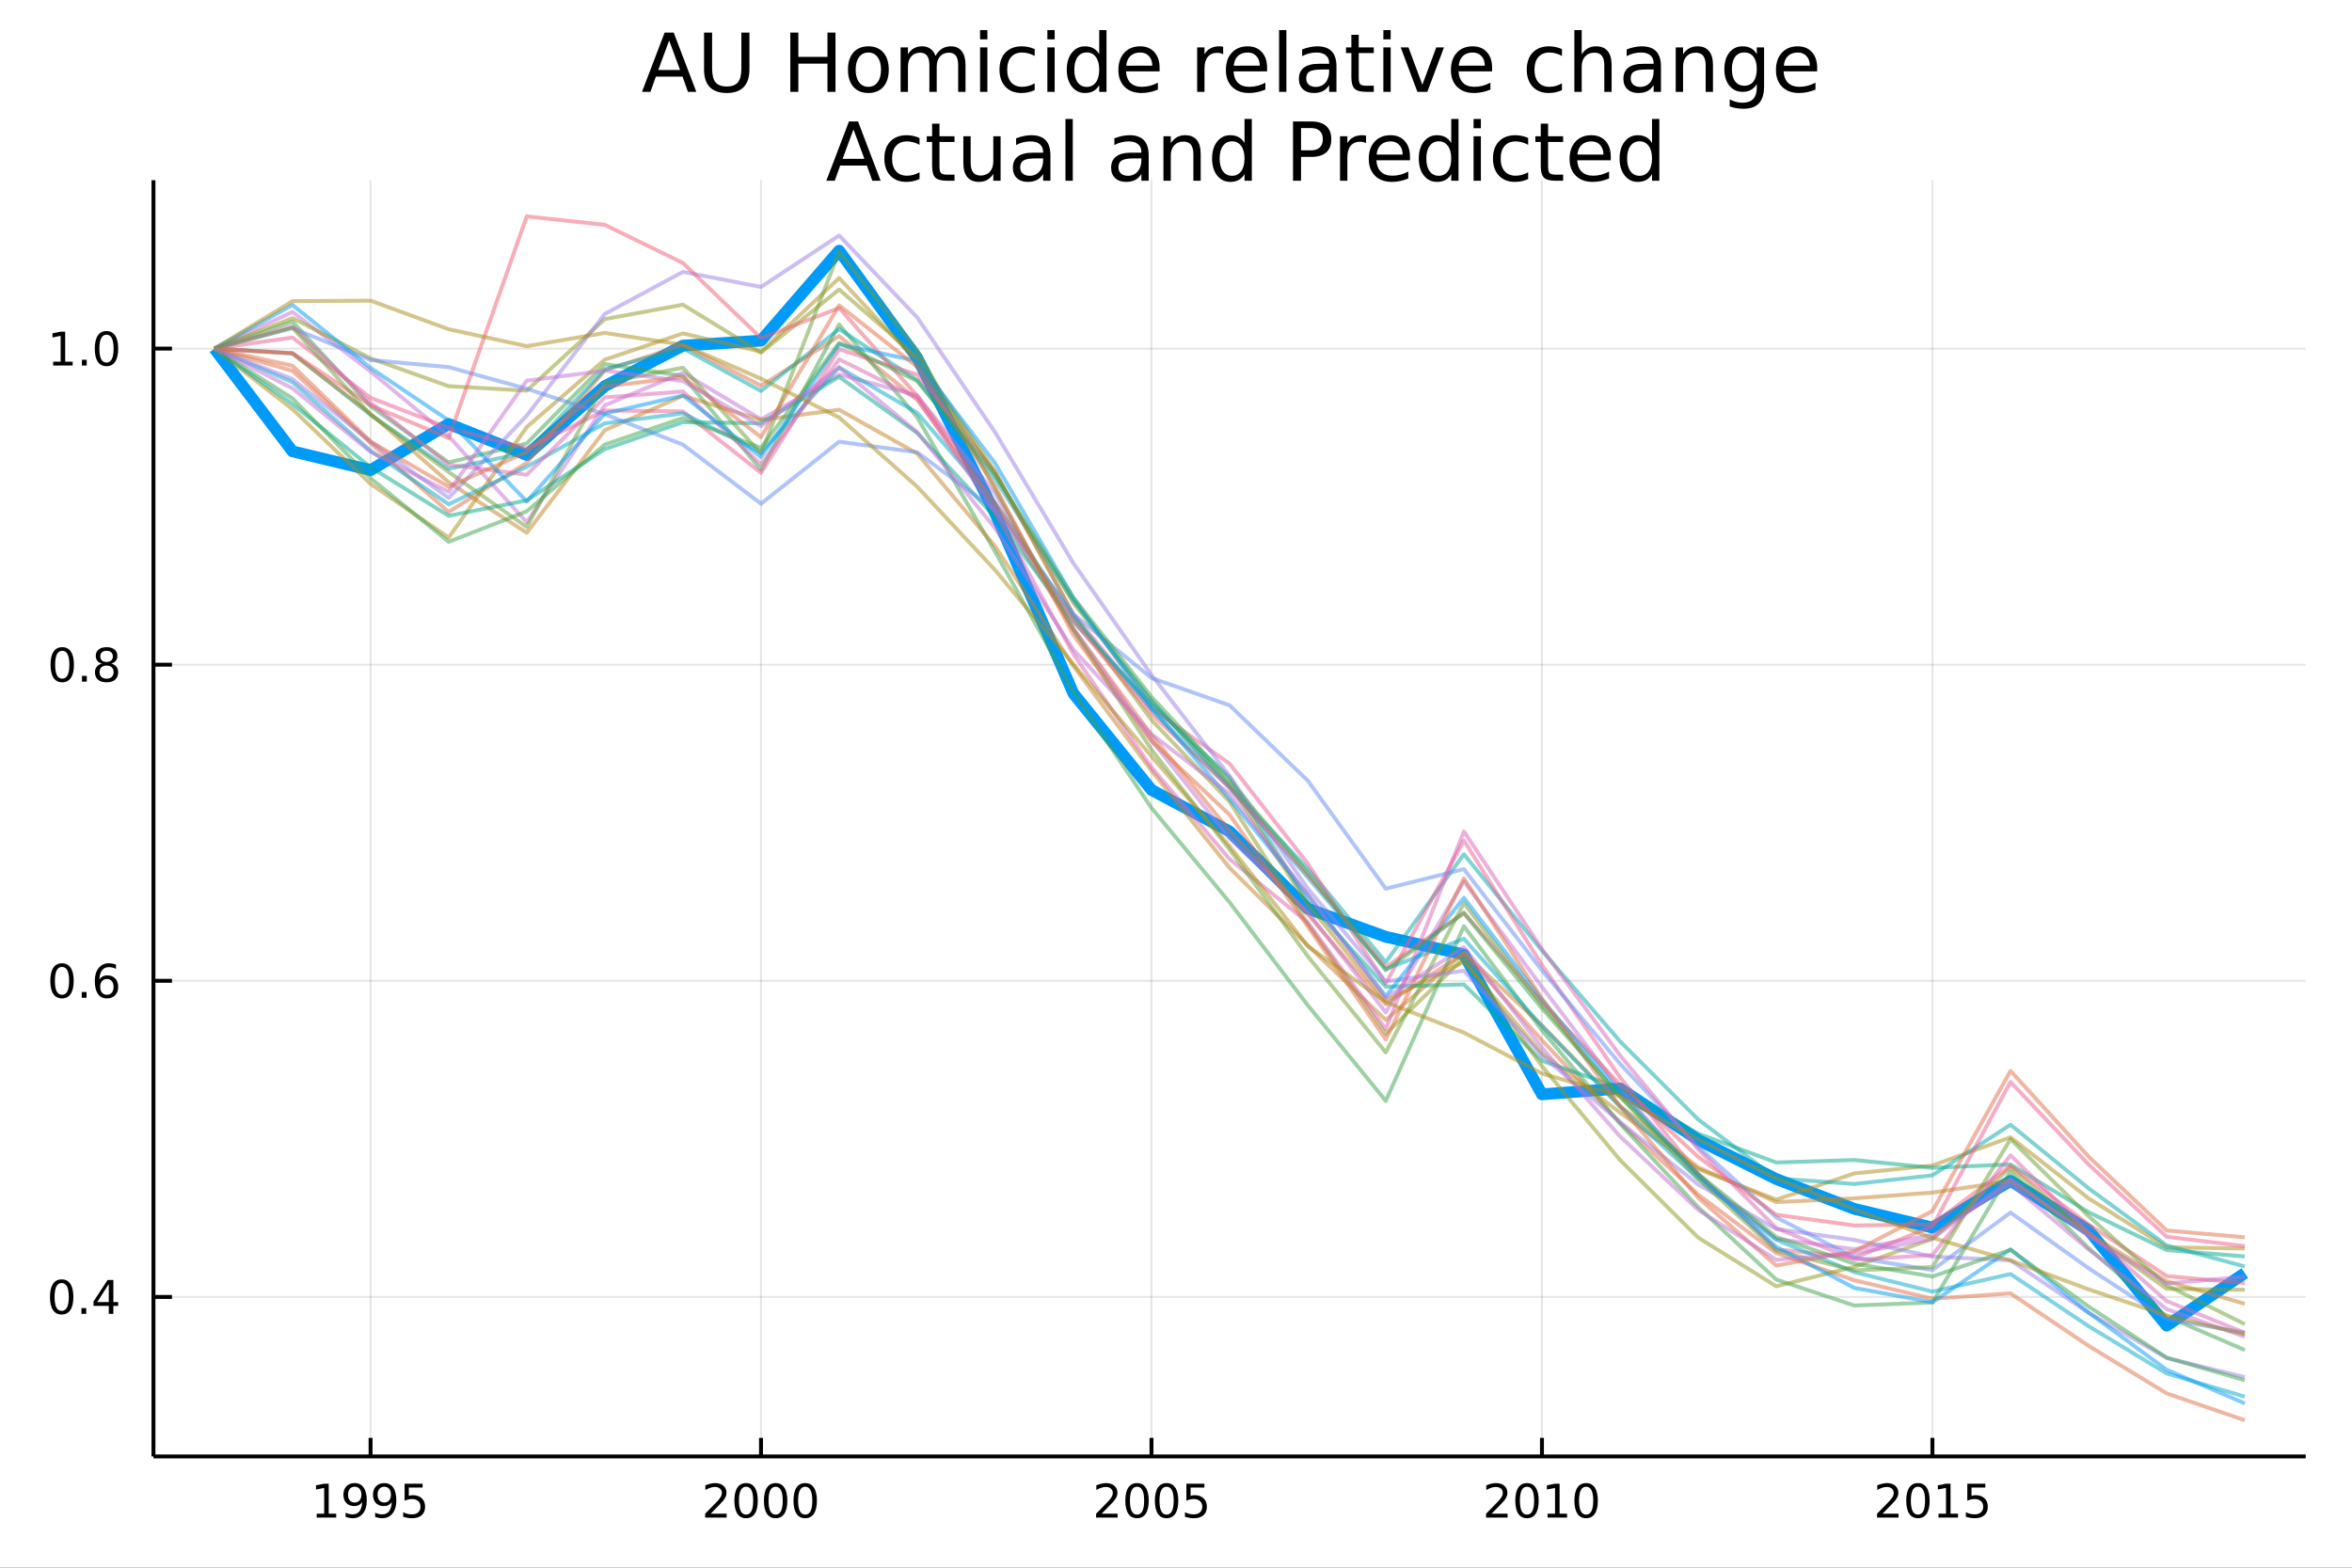 <?xml version="1.0" encoding="utf-8"?>
<svg xmlns="http://www.w3.org/2000/svg" xmlns:xlink="http://www.w3.org/1999/xlink" width="600" height="400" viewBox="0 0 2400 1600">
<rect x="0" y="0" width="2400" height="1600" fill="#333333" stroke="none"/>
<defs>
  <clipPath id="clip210">
    <rect x="0" y="0" width="2400" height="1600"/>
  </clipPath>
</defs>
<path clip-path="url(#clip210)" d="
M0 1600 L2400 1600 L2400 0 L0 0  Z
  " fill="#ffffff" fill-rule="evenodd" fill-opacity="1"/>
<defs>
  <clipPath id="clip211">
    <rect x="480" y="0" width="1681" height="1600"/>
  </clipPath>
</defs>
<path clip-path="url(#clip210)" d="
M156.598 1486.45 L2352.76 1486.45 L2352.76 183.952 L156.598 183.952  Z
  " fill="#ffffff" fill-rule="evenodd" fill-opacity="1"/>
<defs>
  <clipPath id="clip212">
    <rect x="156" y="183" width="2197" height="1303"/>
  </clipPath>
</defs>
<polyline clip-path="url(#clip212)" style="stroke:#000000; stroke-linecap:butt; stroke-linejoin:round; stroke-width:2; stroke-opacity:0.1; fill:none" points="
  378.126,1486.45 378.126,183.952 
  "/>
<polyline clip-path="url(#clip212)" style="stroke:#000000; stroke-linecap:butt; stroke-linejoin:round; stroke-width:2; stroke-opacity:0.1; fill:none" points="
  776.559,1486.45 776.559,183.952 
  "/>
<polyline clip-path="url(#clip212)" style="stroke:#000000; stroke-linecap:butt; stroke-linejoin:round; stroke-width:2; stroke-opacity:0.1; fill:none" points="
  1174.99,1486.45 1174.99,183.952 
  "/>
<polyline clip-path="url(#clip212)" style="stroke:#000000; stroke-linecap:butt; stroke-linejoin:round; stroke-width:2; stroke-opacity:0.1; fill:none" points="
  1573.42,1486.45 1573.42,183.952 
  "/>
<polyline clip-path="url(#clip212)" style="stroke:#000000; stroke-linecap:butt; stroke-linejoin:round; stroke-width:2; stroke-opacity:0.1; fill:none" points="
  1971.85,1486.45 1971.85,183.952 
  "/>
<polyline clip-path="url(#clip210)" style="stroke:#000000; stroke-linecap:butt; stroke-linejoin:round; stroke-width:4; stroke-opacity:1; fill:none" points="
  156.598,1486.45 2352.76,1486.45 
  "/>
<polyline clip-path="url(#clip210)" style="stroke:#000000; stroke-linecap:butt; stroke-linejoin:round; stroke-width:4; stroke-opacity:1; fill:none" points="
  378.126,1486.45 378.126,1467.55 
  "/>
<polyline clip-path="url(#clip210)" style="stroke:#000000; stroke-linecap:butt; stroke-linejoin:round; stroke-width:4; stroke-opacity:1; fill:none" points="
  776.559,1486.45 776.559,1467.55 
  "/>
<polyline clip-path="url(#clip210)" style="stroke:#000000; stroke-linecap:butt; stroke-linejoin:round; stroke-width:4; stroke-opacity:1; fill:none" points="
  1174.99,1486.45 1174.99,1467.55 
  "/>
<polyline clip-path="url(#clip210)" style="stroke:#000000; stroke-linecap:butt; stroke-linejoin:round; stroke-width:4; stroke-opacity:1; fill:none" points="
  1573.42,1486.45 1573.42,1467.55 
  "/>
<polyline clip-path="url(#clip210)" style="stroke:#000000; stroke-linecap:butt; stroke-linejoin:round; stroke-width:4; stroke-opacity:1; fill:none" points="
  1971.85,1486.45 1971.85,1467.55 
  "/>
<path clip-path="url(#clip210)" d="M323.15 1544.91 L330.789 1544.91 L330.789 1518.55 L322.479 1520.21 L322.479 1515.95 L330.742 1514.29 L335.418 1514.29 L335.418 1544.91 L343.057 1544.91 L343.057 1548.85 L323.15 1548.85 L323.15 1544.91 Z" fill="#000000" fill-rule="evenodd" fill-opacity="1" /><path clip-path="url(#clip210)" d="M352.641 1548.13 L352.641 1543.87 Q354.4 1544.7 356.205 1545.14 Q358.011 1545.58 359.747 1545.58 Q364.377 1545.58 366.807 1542.48 Q369.261 1539.36 369.608 1533.01 Q368.265 1535.01 366.205 1536.07 Q364.145 1537.13 361.645 1537.13 Q356.46 1537.13 353.428 1534.01 Q350.418 1530.86 350.418 1525.42 Q350.418 1520.1 353.566 1516.88 Q356.715 1513.66 361.946 1513.66 Q367.941 1513.66 371.089 1518.27 Q374.261 1522.85 374.261 1531.6 Q374.261 1539.77 370.372 1544.66 Q366.506 1549.52 359.955 1549.52 Q358.196 1549.52 356.39 1549.17 Q354.585 1548.82 352.641 1548.13 M361.946 1533.48 Q365.094 1533.48 366.923 1531.32 Q368.775 1529.17 368.775 1525.42 Q368.775 1521.7 366.923 1519.54 Q365.094 1517.37 361.946 1517.37 Q358.798 1517.37 356.946 1519.54 Q355.117 1521.7 355.117 1525.42 Q355.117 1529.17 356.946 1531.32 Q358.798 1533.48 361.946 1533.48 Z" fill="#000000" fill-rule="evenodd" fill-opacity="1" /><path clip-path="url(#clip210)" d="M382.802 1548.13 L382.802 1543.87 Q384.562 1544.7 386.367 1545.14 Q388.173 1545.58 389.909 1545.58 Q394.538 1545.58 396.969 1542.48 Q399.423 1539.36 399.77 1533.01 Q398.427 1535.01 396.367 1536.07 Q394.307 1537.13 391.807 1537.13 Q386.622 1537.13 383.589 1534.01 Q380.58 1530.86 380.58 1525.42 Q380.58 1520.1 383.728 1516.88 Q386.876 1513.66 392.108 1513.66 Q398.103 1513.66 401.251 1518.27 Q404.423 1522.85 404.423 1531.6 Q404.423 1539.77 400.534 1544.66 Q396.668 1549.52 390.117 1549.52 Q388.358 1549.52 386.552 1549.17 Q384.747 1548.82 382.802 1548.13 M392.108 1533.48 Q395.256 1533.48 397.085 1531.32 Q398.937 1529.17 398.937 1525.42 Q398.937 1521.7 397.085 1519.54 Q395.256 1517.37 392.108 1517.37 Q388.96 1517.37 387.108 1519.54 Q385.279 1521.7 385.279 1525.42 Q385.279 1529.17 387.108 1531.32 Q388.96 1533.48 392.108 1533.48 Z" fill="#000000" fill-rule="evenodd" fill-opacity="1" /><path clip-path="url(#clip210)" d="M412.872 1514.29 L431.228 1514.29 L431.228 1518.22 L417.154 1518.22 L417.154 1526.7 Q418.173 1526.35 419.191 1526.19 Q420.21 1526 421.228 1526 Q427.015 1526 430.395 1529.17 Q433.774 1532.34 433.774 1537.76 Q433.774 1543.34 430.302 1546.44 Q426.83 1549.52 420.511 1549.52 Q418.335 1549.52 416.066 1549.15 Q413.821 1548.78 411.413 1548.04 L411.413 1543.34 Q413.497 1544.47 415.719 1545.03 Q417.941 1545.58 420.418 1545.58 Q424.423 1545.58 426.76 1543.48 Q429.098 1541.37 429.098 1537.76 Q429.098 1534.15 426.76 1532.04 Q424.423 1529.94 420.418 1529.94 Q418.543 1529.94 416.668 1530.35 Q414.816 1530.77 412.872 1531.65 L412.872 1514.29 Z" fill="#000000" fill-rule="evenodd" fill-opacity="1" /><path clip-path="url(#clip210)" d="M725.17 1544.91 L741.489 1544.91 L741.489 1548.85 L719.545 1548.85 L719.545 1544.91 Q722.207 1542.16 726.79 1537.53 Q731.397 1532.88 732.577 1531.53 Q734.823 1529.01 735.702 1527.27 Q736.605 1525.51 736.605 1523.82 Q736.605 1521.07 734.661 1519.33 Q732.739 1517.6 729.638 1517.6 Q727.438 1517.6 724.985 1518.36 Q722.554 1519.13 719.776 1520.68 L719.776 1515.95 Q722.601 1514.82 725.054 1514.24 Q727.508 1513.66 729.545 1513.66 Q734.915 1513.66 738.11 1516.35 Q741.304 1519.03 741.304 1523.52 Q741.304 1525.65 740.494 1527.57 Q739.707 1529.47 737.6 1532.07 Q737.022 1532.74 733.92 1535.95 Q730.818 1539.15 725.17 1544.91 Z" fill="#000000" fill-rule="evenodd" fill-opacity="1" /><path clip-path="url(#clip210)" d="M761.304 1517.37 Q757.693 1517.37 755.864 1520.93 Q754.059 1524.47 754.059 1531.6 Q754.059 1538.71 755.864 1542.27 Q757.693 1545.82 761.304 1545.82 Q764.938 1545.82 766.744 1542.27 Q768.572 1538.71 768.572 1531.6 Q768.572 1524.47 766.744 1520.93 Q764.938 1517.37 761.304 1517.37 M761.304 1513.66 Q767.114 1513.66 770.17 1518.27 Q773.248 1522.85 773.248 1531.6 Q773.248 1540.33 770.17 1544.94 Q767.114 1549.52 761.304 1549.52 Q755.494 1549.52 752.415 1544.94 Q749.36 1540.33 749.36 1531.6 Q749.36 1522.85 752.415 1518.27 Q755.494 1513.66 761.304 1513.66 Z" fill="#000000" fill-rule="evenodd" fill-opacity="1" /><path clip-path="url(#clip210)" d="M791.466 1517.37 Q787.855 1517.37 786.026 1520.93 Q784.221 1524.47 784.221 1531.6 Q784.221 1538.71 786.026 1542.27 Q787.855 1545.82 791.466 1545.82 Q795.1 1545.82 796.906 1542.27 Q798.734 1538.71 798.734 1531.6 Q798.734 1524.47 796.906 1520.93 Q795.1 1517.37 791.466 1517.37 M791.466 1513.66 Q797.276 1513.66 800.332 1518.27 Q803.41 1522.85 803.41 1531.6 Q803.41 1540.33 800.332 1544.94 Q797.276 1549.52 791.466 1549.52 Q785.656 1549.52 782.577 1544.94 Q779.522 1540.33 779.522 1531.6 Q779.522 1522.85 782.577 1518.27 Q785.656 1513.66 791.466 1513.66 Z" fill="#000000" fill-rule="evenodd" fill-opacity="1" /><path clip-path="url(#clip210)" d="M821.628 1517.37 Q818.017 1517.37 816.188 1520.93 Q814.382 1524.47 814.382 1531.6 Q814.382 1538.71 816.188 1542.27 Q818.017 1545.82 821.628 1545.82 Q825.262 1545.82 827.068 1542.27 Q828.896 1538.71 828.896 1531.6 Q828.896 1524.47 827.068 1520.93 Q825.262 1517.37 821.628 1517.37 M821.628 1513.66 Q827.438 1513.66 830.493 1518.27 Q833.572 1522.85 833.572 1531.6 Q833.572 1540.33 830.493 1544.94 Q827.438 1549.52 821.628 1549.52 Q815.818 1549.52 812.739 1544.94 Q809.683 1540.33 809.683 1531.6 Q809.683 1522.85 812.739 1518.27 Q815.818 1513.66 821.628 1513.66 Z" fill="#000000" fill-rule="evenodd" fill-opacity="1" /><path clip-path="url(#clip210)" d="M1124.1 1544.91 L1140.42 1544.91 L1140.42 1548.85 L1118.47 1548.85 L1118.47 1544.91 Q1121.14 1542.16 1125.72 1537.53 Q1130.33 1532.88 1131.51 1531.53 Q1133.75 1529.01 1134.63 1527.27 Q1135.53 1525.51 1135.53 1523.82 Q1135.53 1521.07 1133.59 1519.33 Q1131.67 1517.6 1128.57 1517.6 Q1126.37 1517.6 1123.91 1518.36 Q1121.48 1519.13 1118.71 1520.68 L1118.71 1515.95 Q1121.53 1514.82 1123.98 1514.24 Q1126.44 1513.66 1128.47 1513.66 Q1133.85 1513.66 1137.04 1516.35 Q1140.23 1519.03 1140.23 1523.52 Q1140.23 1525.65 1139.42 1527.57 Q1138.64 1529.47 1136.53 1532.07 Q1135.95 1532.74 1132.85 1535.95 Q1129.75 1539.15 1124.1 1544.91 Z" fill="#000000" fill-rule="evenodd" fill-opacity="1" /><path clip-path="url(#clip210)" d="M1160.23 1517.37 Q1156.62 1517.37 1154.79 1520.93 Q1152.99 1524.47 1152.99 1531.6 Q1152.99 1538.71 1154.79 1542.27 Q1156.62 1545.82 1160.23 1545.82 Q1163.87 1545.82 1165.67 1542.27 Q1167.5 1538.71 1167.5 1531.6 Q1167.5 1524.47 1165.67 1520.93 Q1163.87 1517.37 1160.23 1517.37 M1160.23 1513.66 Q1166.04 1513.66 1169.1 1518.27 Q1172.18 1522.85 1172.18 1531.6 Q1172.18 1540.33 1169.1 1544.94 Q1166.04 1549.52 1160.23 1549.52 Q1154.42 1549.52 1151.34 1544.94 Q1148.29 1540.33 1148.29 1531.6 Q1148.29 1522.85 1151.34 1518.27 Q1154.42 1513.66 1160.23 1513.66 Z" fill="#000000" fill-rule="evenodd" fill-opacity="1" /><path clip-path="url(#clip210)" d="M1190.4 1517.37 Q1186.78 1517.37 1184.96 1520.93 Q1183.15 1524.47 1183.15 1531.6 Q1183.15 1538.71 1184.96 1542.27 Q1186.78 1545.82 1190.4 1545.82 Q1194.03 1545.82 1195.84 1542.27 Q1197.66 1538.71 1197.66 1531.6 Q1197.66 1524.47 1195.84 1520.93 Q1194.03 1517.37 1190.4 1517.37 M1190.4 1513.66 Q1196.21 1513.66 1199.26 1518.27 Q1202.34 1522.85 1202.34 1531.6 Q1202.34 1540.33 1199.26 1544.94 Q1196.21 1549.52 1190.4 1549.52 Q1184.59 1549.52 1181.51 1544.94 Q1178.45 1540.33 1178.45 1531.6 Q1178.45 1522.85 1181.51 1518.27 Q1184.59 1513.66 1190.4 1513.66 Z" fill="#000000" fill-rule="evenodd" fill-opacity="1" /><path clip-path="url(#clip210)" d="M1210.6 1514.29 L1228.96 1514.29 L1228.96 1518.22 L1214.89 1518.22 L1214.89 1526.7 Q1215.9 1526.35 1216.92 1526.19 Q1217.94 1526 1218.96 1526 Q1224.75 1526 1228.13 1529.17 Q1231.51 1532.34 1231.51 1537.76 Q1231.51 1543.34 1228.03 1546.44 Q1224.56 1549.52 1218.24 1549.52 Q1216.07 1549.52 1213.8 1549.15 Q1211.55 1548.78 1209.15 1548.04 L1209.15 1543.34 Q1211.23 1544.47 1213.45 1545.03 Q1215.67 1545.58 1218.15 1545.58 Q1222.15 1545.58 1224.49 1543.48 Q1226.83 1541.37 1226.83 1537.76 Q1226.83 1534.15 1224.49 1532.04 Q1222.15 1529.94 1218.15 1529.94 Q1216.28 1529.94 1214.4 1530.35 Q1212.55 1530.77 1210.6 1531.65 L1210.6 1514.29 Z" fill="#000000" fill-rule="evenodd" fill-opacity="1" /><path clip-path="url(#clip210)" d="M1522.03 1544.91 L1538.35 1544.91 L1538.35 1548.85 L1516.41 1548.85 L1516.41 1544.91 Q1519.07 1542.16 1523.65 1537.53 Q1528.26 1532.88 1529.44 1531.53 Q1531.69 1529.01 1532.57 1527.27 Q1533.47 1525.51 1533.47 1523.82 Q1533.47 1521.07 1531.52 1519.33 Q1529.6 1517.6 1526.5 1517.6 Q1524.3 1517.6 1521.85 1518.36 Q1519.42 1519.13 1516.64 1520.68 L1516.64 1515.95 Q1519.46 1514.82 1521.92 1514.24 Q1524.37 1513.66 1526.41 1513.66 Q1531.78 1513.66 1534.97 1516.35 Q1538.17 1519.03 1538.17 1523.52 Q1538.17 1525.65 1537.36 1527.57 Q1536.57 1529.47 1534.46 1532.07 Q1533.89 1532.74 1530.78 1535.95 Q1527.68 1539.15 1522.03 1544.91 Z" fill="#000000" fill-rule="evenodd" fill-opacity="1" /><path clip-path="url(#clip210)" d="M1558.17 1517.37 Q1554.56 1517.37 1552.73 1520.93 Q1550.92 1524.47 1550.92 1531.6 Q1550.92 1538.71 1552.73 1542.27 Q1554.56 1545.82 1558.17 1545.82 Q1561.8 1545.82 1563.61 1542.27 Q1565.44 1538.71 1565.44 1531.6 Q1565.44 1524.47 1563.61 1520.93 Q1561.8 1517.37 1558.17 1517.37 M1558.17 1513.66 Q1563.98 1513.66 1567.03 1518.27 Q1570.11 1522.85 1570.11 1531.6 Q1570.11 1540.33 1567.03 1544.94 Q1563.98 1549.52 1558.17 1549.52 Q1552.36 1549.52 1549.28 1544.94 Q1546.22 1540.33 1546.22 1531.6 Q1546.22 1522.85 1549.28 1518.27 Q1552.36 1513.66 1558.17 1513.66 Z" fill="#000000" fill-rule="evenodd" fill-opacity="1" /><path clip-path="url(#clip210)" d="M1579.14 1544.91 L1586.78 1544.91 L1586.78 1518.55 L1578.47 1520.21 L1578.47 1515.95 L1586.73 1514.29 L1591.41 1514.29 L1591.41 1544.91 L1599.05 1544.91 L1599.05 1548.85 L1579.14 1548.85 L1579.14 1544.91 Z" fill="#000000" fill-rule="evenodd" fill-opacity="1" /><path clip-path="url(#clip210)" d="M1618.49 1517.37 Q1614.88 1517.37 1613.05 1520.93 Q1611.25 1524.47 1611.25 1531.6 Q1611.25 1538.71 1613.05 1542.27 Q1614.88 1545.82 1618.49 1545.82 Q1622.13 1545.82 1623.93 1542.27 Q1625.76 1538.71 1625.76 1531.6 Q1625.76 1524.47 1623.93 1520.93 Q1622.13 1517.37 1618.49 1517.37 M1618.49 1513.66 Q1624.3 1513.66 1627.36 1518.27 Q1630.44 1522.85 1630.44 1531.6 Q1630.44 1540.33 1627.36 1544.94 Q1624.3 1549.52 1618.49 1549.52 Q1612.68 1549.52 1609.6 1544.94 Q1606.55 1540.33 1606.55 1531.6 Q1606.55 1522.85 1609.6 1518.27 Q1612.68 1513.66 1618.49 1513.66 Z" fill="#000000" fill-rule="evenodd" fill-opacity="1" /><path clip-path="url(#clip210)" d="M1920.96 1544.91 L1937.28 1544.91 L1937.28 1548.85 L1915.34 1548.85 L1915.34 1544.91 Q1918 1542.16 1922.58 1537.53 Q1927.19 1532.88 1928.37 1531.53 Q1930.62 1529.01 1931.5 1527.27 Q1932.4 1525.51 1932.4 1523.82 Q1932.4 1521.07 1930.45 1519.33 Q1928.53 1517.6 1925.43 1517.6 Q1923.23 1517.6 1920.78 1518.36 Q1918.35 1519.13 1915.57 1520.68 L1915.57 1515.95 Q1918.39 1514.82 1920.85 1514.24 Q1923.3 1513.66 1925.34 1513.66 Q1930.71 1513.66 1933.9 1516.35 Q1937.1 1519.03 1937.1 1523.52 Q1937.1 1525.65 1936.29 1527.57 Q1935.5 1529.47 1933.39 1532.07 Q1932.82 1532.74 1929.71 1535.95 Q1926.61 1539.15 1920.96 1544.91 Z" fill="#000000" fill-rule="evenodd" fill-opacity="1" /><path clip-path="url(#clip210)" d="M1957.1 1517.37 Q1953.49 1517.37 1951.66 1520.93 Q1949.85 1524.47 1949.85 1531.6 Q1949.85 1538.71 1951.66 1542.27 Q1953.49 1545.82 1957.1 1545.82 Q1960.73 1545.82 1962.54 1542.27 Q1964.37 1538.71 1964.37 1531.6 Q1964.37 1524.47 1962.54 1520.93 Q1960.73 1517.37 1957.1 1517.37 M1957.1 1513.66 Q1962.91 1513.66 1965.96 1518.27 Q1969.04 1522.85 1969.04 1531.6 Q1969.04 1540.33 1965.96 1544.94 Q1962.91 1549.52 1957.1 1549.52 Q1951.29 1549.52 1948.21 1544.94 Q1945.15 1540.33 1945.15 1531.6 Q1945.15 1522.85 1948.21 1518.27 Q1951.29 1513.66 1957.1 1513.66 Z" fill="#000000" fill-rule="evenodd" fill-opacity="1" /><path clip-path="url(#clip210)" d="M1978.07 1544.91 L1985.71 1544.91 L1985.71 1518.55 L1977.4 1520.21 L1977.4 1515.95 L1985.66 1514.29 L1990.34 1514.29 L1990.34 1544.91 L1997.98 1544.91 L1997.98 1548.85 L1978.07 1548.85 L1978.07 1544.91 Z" fill="#000000" fill-rule="evenodd" fill-opacity="1" /><path clip-path="url(#clip210)" d="M2007.47 1514.29 L2025.82 1514.29 L2025.82 1518.22 L2011.75 1518.22 L2011.75 1526.7 Q2012.77 1526.35 2013.79 1526.19 Q2014.81 1526 2015.82 1526 Q2021.61 1526 2024.99 1529.17 Q2028.37 1532.34 2028.37 1537.76 Q2028.37 1543.34 2024.9 1546.44 Q2021.43 1549.52 2015.11 1549.52 Q2012.93 1549.52 2010.66 1549.15 Q2008.42 1548.78 2006.01 1548.04 L2006.01 1543.34 Q2008.09 1544.47 2010.32 1545.03 Q2012.54 1545.58 2015.01 1545.58 Q2019.02 1545.58 2021.36 1543.48 Q2023.69 1541.37 2023.69 1537.76 Q2023.69 1534.15 2021.36 1532.04 Q2019.02 1529.94 2015.01 1529.94 Q2013.14 1529.94 2011.26 1530.35 Q2009.41 1530.77 2007.47 1531.65 L2007.47 1514.29 Z" fill="#000000" fill-rule="evenodd" fill-opacity="1" /><polyline clip-path="url(#clip212)" style="stroke:#000000; stroke-linecap:butt; stroke-linejoin:round; stroke-width:2; stroke-opacity:0.1; fill:none" points="
  156.598,1323.67 2352.76,1323.67 
  "/>
<polyline clip-path="url(#clip212)" style="stroke:#000000; stroke-linecap:butt; stroke-linejoin:round; stroke-width:2; stroke-opacity:0.1; fill:none" points="
  156.598,1001.04 2352.76,1001.04 
  "/>
<polyline clip-path="url(#clip212)" style="stroke:#000000; stroke-linecap:butt; stroke-linejoin:round; stroke-width:2; stroke-opacity:0.1; fill:none" points="
  156.598,678.415 2352.76,678.415 
  "/>
<polyline clip-path="url(#clip212)" style="stroke:#000000; stroke-linecap:butt; stroke-linejoin:round; stroke-width:2; stroke-opacity:0.1; fill:none" points="
  156.598,355.788 2352.76,355.788 
  "/>
<polyline clip-path="url(#clip210)" style="stroke:#000000; stroke-linecap:butt; stroke-linejoin:round; stroke-width:4; stroke-opacity:1; fill:none" points="
  156.598,1486.45 156.598,183.952 
  "/>
<polyline clip-path="url(#clip210)" style="stroke:#000000; stroke-linecap:butt; stroke-linejoin:round; stroke-width:4; stroke-opacity:1; fill:none" points="
  156.598,1323.67 175.496,1323.67 
  "/>
<polyline clip-path="url(#clip210)" style="stroke:#000000; stroke-linecap:butt; stroke-linejoin:round; stroke-width:4; stroke-opacity:1; fill:none" points="
  156.598,1001.04 175.496,1001.04 
  "/>
<polyline clip-path="url(#clip210)" style="stroke:#000000; stroke-linecap:butt; stroke-linejoin:round; stroke-width:4; stroke-opacity:1; fill:none" points="
  156.598,678.415 175.496,678.415 
  "/>
<polyline clip-path="url(#clip210)" style="stroke:#000000; stroke-linecap:butt; stroke-linejoin:round; stroke-width:4; stroke-opacity:1; fill:none" points="
  156.598,355.788 175.496,355.788 
  "/>
<path clip-path="url(#clip210)" d="M62.937 1309.47 Q59.325 1309.47 57.497 1313.03 Q55.691 1316.57 55.691 1323.7 Q55.691 1330.81 57.497 1334.38 Q59.325 1337.92 62.937 1337.92 Q66.571 1337.92 68.376 1334.38 Q70.205 1330.81 70.205 1323.7 Q70.205 1316.57 68.376 1313.03 Q66.571 1309.47 62.937 1309.47 M62.937 1305.76 Q68.747 1305.76 71.802 1310.37 Q74.881 1314.95 74.881 1323.7 Q74.881 1332.43 71.802 1337.04 Q68.747 1341.62 62.937 1341.62 Q57.126 1341.62 54.048 1337.04 Q50.992 1332.43 50.992 1323.7 Q50.992 1314.95 54.048 1310.37 Q57.126 1305.76 62.937 1305.76 Z" fill="#000000" fill-rule="evenodd" fill-opacity="1" /><path clip-path="url(#clip210)" d="M83.098 1335.07 L87.983 1335.07 L87.983 1340.95 L83.098 1340.95 L83.098 1335.07 Z" fill="#000000" fill-rule="evenodd" fill-opacity="1" /><path clip-path="url(#clip210)" d="M111.015 1310.46 L99.21 1328.91 L111.015 1328.91 L111.015 1310.46 M109.788 1306.39 L115.668 1306.39 L115.668 1328.91 L120.598 1328.91 L120.598 1332.8 L115.668 1332.8 L115.668 1340.95 L111.015 1340.95 L111.015 1332.8 L95.413 1332.8 L95.413 1328.29 L109.788 1306.39 Z" fill="#000000" fill-rule="evenodd" fill-opacity="1" /><path clip-path="url(#clip210)" d="M63.261 986.841 Q59.65 986.841 57.821 990.406 Q56.015 993.948 56.015 1001.08 Q56.015 1008.18 57.821 1011.75 Q59.65 1015.29 63.261 1015.29 Q66.895 1015.29 68.7 1011.75 Q70.529 1008.18 70.529 1001.08 Q70.529 993.948 68.7 990.406 Q66.895 986.841 63.261 986.841 M63.261 983.137 Q69.071 983.137 72.126 987.744 Q75.205 992.327 75.205 1001.08 Q75.205 1009.8 72.126 1014.41 Q69.071 1018.99 63.261 1018.99 Q57.45 1018.99 54.372 1014.41 Q51.316 1009.8 51.316 1001.08 Q51.316 992.327 54.372 987.744 Q57.45 983.137 63.261 983.137 Z" fill="#000000" fill-rule="evenodd" fill-opacity="1" /><path clip-path="url(#clip210)" d="M83.422 1012.44 L88.307 1012.44 L88.307 1018.32 L83.422 1018.32 L83.422 1012.44 Z" fill="#000000" fill-rule="evenodd" fill-opacity="1" /><path clip-path="url(#clip210)" d="M109.071 999.179 Q105.922 999.179 104.071 1001.33 Q102.242 1003.48 102.242 1007.23 Q102.242 1010.96 104.071 1013.14 Q105.922 1015.29 109.071 1015.29 Q112.219 1015.29 114.047 1013.14 Q115.899 1010.96 115.899 1007.23 Q115.899 1003.48 114.047 1001.33 Q112.219 999.179 109.071 999.179 M118.353 984.526 L118.353 988.786 Q116.594 987.952 114.788 987.512 Q113.006 987.073 111.246 987.073 Q106.617 987.073 104.163 990.198 Q101.733 993.323 101.385 999.642 Q102.751 997.628 104.811 996.563 Q106.871 995.475 109.348 995.475 Q114.557 995.475 117.566 998.647 Q120.598 1001.79 120.598 1007.23 Q120.598 1012.56 117.45 1015.78 Q114.302 1018.99 109.071 1018.99 Q103.075 1018.99 99.904 1014.41 Q96.733 1009.8 96.733 1001.08 Q96.733 992.883 100.621 988.022 Q104.51 983.137 111.061 983.137 Q112.82 983.137 114.603 983.485 Q116.408 983.832 118.353 984.526 Z" fill="#000000" fill-rule="evenodd" fill-opacity="1" /><path clip-path="url(#clip210)" d="M63.515 664.214 Q59.904 664.214 58.075 667.779 Q56.27 671.32 56.27 678.45 Q56.27 685.556 58.075 689.121 Q59.904 692.663 63.515 692.663 Q67.149 692.663 68.955 689.121 Q70.784 685.556 70.784 678.45 Q70.784 671.32 68.955 667.779 Q67.149 664.214 63.515 664.214 M63.515 660.51 Q69.325 660.51 72.381 665.117 Q75.46 669.7 75.46 678.45 Q75.46 687.177 72.381 691.783 Q69.325 696.366 63.515 696.366 Q57.705 696.366 54.626 691.783 Q51.571 687.177 51.571 678.45 Q51.571 669.7 54.626 665.117 Q57.705 660.51 63.515 660.51 Z" fill="#000000" fill-rule="evenodd" fill-opacity="1" /><path clip-path="url(#clip210)" d="M83.677 689.816 L88.561 689.816 L88.561 695.695 L83.677 695.695 L83.677 689.816 Z" fill="#000000" fill-rule="evenodd" fill-opacity="1" /><path clip-path="url(#clip210)" d="M108.746 679.283 Q105.413 679.283 103.492 681.066 Q101.594 682.848 101.594 685.973 Q101.594 689.098 103.492 690.88 Q105.413 692.663 108.746 692.663 Q112.08 692.663 114.001 690.88 Q115.922 689.075 115.922 685.973 Q115.922 682.848 114.001 681.066 Q112.103 679.283 108.746 679.283 M104.071 677.292 Q101.061 676.552 99.371 674.492 Q97.705 672.431 97.705 669.468 Q97.705 665.325 100.645 662.918 Q103.608 660.51 108.746 660.51 Q113.908 660.51 116.848 662.918 Q119.788 665.325 119.788 669.468 Q119.788 672.431 118.098 674.492 Q116.432 676.552 113.445 677.292 Q116.825 678.079 118.7 680.371 Q120.598 682.663 120.598 685.973 Q120.598 690.996 117.52 693.681 Q114.464 696.366 108.746 696.366 Q103.029 696.366 99.95 693.681 Q96.895 690.996 96.895 685.973 Q96.895 682.663 98.793 680.371 Q100.691 678.079 104.071 677.292 M102.358 669.908 Q102.358 672.593 104.024 674.098 Q105.714 675.603 108.746 675.603 Q111.756 675.603 113.445 674.098 Q115.158 672.593 115.158 669.908 Q115.158 667.223 113.445 665.718 Q111.756 664.214 108.746 664.214 Q105.714 664.214 104.024 665.718 Q102.358 667.223 102.358 669.908 Z" fill="#000000" fill-rule="evenodd" fill-opacity="1" /><path clip-path="url(#clip210)" d="M54.233 369.133 L61.872 369.133 L61.872 342.767 L53.562 344.434 L53.562 340.175 L61.825 338.508 L66.501 338.508 L66.501 369.133 L74.14 369.133 L74.14 373.068 L54.233 373.068 L54.233 369.133 Z" fill="#000000" fill-rule="evenodd" fill-opacity="1" /><path clip-path="url(#clip210)" d="M83.585 367.188 L88.469 367.188 L88.469 373.068 L83.585 373.068 L83.585 367.188 Z" fill="#000000" fill-rule="evenodd" fill-opacity="1" /><path clip-path="url(#clip210)" d="M108.654 341.587 Q105.043 341.587 103.214 345.151 Q101.409 348.693 101.409 355.823 Q101.409 362.929 103.214 366.494 Q105.043 370.035 108.654 370.035 Q112.288 370.035 114.094 366.494 Q115.922 362.929 115.922 355.823 Q115.922 348.693 114.094 345.151 Q112.288 341.587 108.654 341.587 M108.654 337.883 Q114.464 337.883 117.52 342.489 Q120.598 347.073 120.598 355.823 Q120.598 364.549 117.52 369.156 Q114.464 373.739 108.654 373.739 Q102.844 373.739 99.765 369.156 Q96.71 364.549 96.71 355.823 Q96.71 347.073 99.765 342.489 Q102.844 337.883 108.654 337.883 Z" fill="#000000" fill-rule="evenodd" fill-opacity="1" /><path clip-path="url(#clip210)" d="M682.811 41.325 L671.711 71.424 L693.951 71.424 L682.811 41.325 M678.193 33.264 L687.469 33.264 L710.519 93.744 L702.012 93.744 L696.503 78.229 L669.24 78.229 L663.731 93.744 L655.103 93.744 L678.193 33.264 Z" fill="#000000" fill-rule="evenodd" fill-opacity="1" /><path clip-path="url(#clip210)" d="M718.418 33.264 L726.642 33.264 L726.642 70.006 Q726.642 79.728 730.166 84.022 Q733.69 88.275 741.59 88.275 Q749.448 88.275 752.973 84.022 Q756.497 79.728 756.497 70.006 L756.497 33.264 L764.72 33.264 L764.72 71.018 Q764.72 82.847 758.846 88.883 Q753.013 94.919 741.59 94.919 Q730.125 94.919 724.252 88.883 Q718.418 82.847 718.418 71.018 L718.418 33.264 Z" fill="#000000" fill-rule="evenodd" fill-opacity="1" /><path clip-path="url(#clip210)" d="M806.445 33.264 L814.627 33.264 L814.627 58.056 L844.361 58.056 L844.361 33.264 L852.544 33.264 L852.544 93.744 L844.361 93.744 L844.361 64.942 L814.627 64.942 L814.627 93.744 L806.445 93.744 L806.445 33.264 Z" fill="#000000" fill-rule="evenodd" fill-opacity="1" /><path clip-path="url(#clip210)" d="M886.085 53.599 Q880.09 53.599 876.606 58.299 Q873.122 62.957 873.122 71.099 Q873.122 79.242 876.566 83.941 Q880.049 88.599 886.085 88.599 Q892.04 88.599 895.524 83.9 Q899.008 79.201 899.008 71.099 Q899.008 63.038 895.524 58.339 Q892.04 53.599 886.085 53.599 M886.085 47.28 Q895.807 47.28 901.357 53.599 Q906.907 59.919 906.907 71.099 Q906.907 82.239 901.357 88.599 Q895.807 94.919 886.085 94.919 Q876.323 94.919 870.773 88.599 Q865.264 82.239 865.264 71.099 Q865.264 59.919 870.773 53.599 Q876.323 47.28 886.085 47.28 Z" fill="#000000" fill-rule="evenodd" fill-opacity="1" /><path clip-path="url(#clip210)" d="M954.586 57.083 Q957.381 52.06 961.27 49.67 Q965.159 47.28 970.425 47.28 Q977.514 47.28 981.363 52.263 Q985.211 57.205 985.211 66.36 L985.211 93.744 L977.717 93.744 L977.717 66.603 Q977.717 60.081 975.408 56.921 Q973.099 53.762 968.359 53.762 Q962.566 53.762 959.204 57.61 Q955.842 61.458 955.842 68.102 L955.842 93.744 L948.348 93.744 L948.348 66.603 Q948.348 60.041 946.039 56.921 Q943.73 53.762 938.909 53.762 Q933.197 53.762 929.835 57.65 Q926.473 61.499 926.473 68.102 L926.473 93.744 L918.979 93.744 L918.979 48.374 L926.473 48.374 L926.473 55.422 Q929.025 51.25 932.59 49.265 Q936.154 47.28 941.056 47.28 Q945.998 47.28 949.441 49.792 Q952.925 52.303 954.586 57.083 Z" fill="#000000" fill-rule="evenodd" fill-opacity="1" /><path clip-path="url(#clip210)" d="M1000.08 48.374 L1007.53 48.374 L1007.53 93.744 L1000.08 93.744 L1000.08 48.374 M1000.08 30.712 L1007.53 30.712 L1007.53 40.151 L1000.08 40.151 L1000.08 30.712 Z" fill="#000000" fill-rule="evenodd" fill-opacity="1" /><path clip-path="url(#clip210)" d="M1055.78 50.116 L1055.78 57.083 Q1052.62 55.341 1049.42 54.491 Q1046.26 53.599 1043.02 53.599 Q1035.77 53.599 1031.76 58.218 Q1027.75 62.795 1027.75 71.099 Q1027.75 79.404 1031.76 84.022 Q1035.77 88.599 1043.02 88.599 Q1046.26 88.599 1049.42 87.749 Q1052.62 86.858 1055.78 85.116 L1055.78 92.002 Q1052.66 93.46 1049.3 94.19 Q1045.97 94.919 1042.21 94.919 Q1031.96 94.919 1025.92 88.478 Q1019.89 82.037 1019.89 71.099 Q1019.89 60 1025.96 53.64 Q1032.08 47.28 1042.69 47.28 Q1046.14 47.28 1049.42 48.009 Q1052.7 48.698 1055.78 50.116 Z" fill="#000000" fill-rule="evenodd" fill-opacity="1" /><path clip-path="url(#clip210)" d="M1068.74 48.374 L1076.19 48.374 L1076.19 93.744 L1068.74 93.744 L1068.74 48.374 M1068.74 30.712 L1076.19 30.712 L1076.19 40.151 L1068.74 40.151 L1068.74 30.712 Z" fill="#000000" fill-rule="evenodd" fill-opacity="1" /><path clip-path="url(#clip210)" d="M1121.65 55.26 L1121.65 30.712 L1129.1 30.712 L1129.1 93.744 L1121.65 93.744 L1121.65 86.939 Q1119.3 90.989 1115.69 92.974 Q1112.13 94.919 1107.1 94.919 Q1098.88 94.919 1093.69 88.356 Q1088.55 81.794 1088.55 71.099 Q1088.55 60.405 1093.69 53.843 Q1098.88 47.28 1107.1 47.28 Q1112.13 47.28 1115.69 49.265 Q1119.3 51.209 1121.65 55.26 M1096.25 71.099 Q1096.25 79.323 1099.61 84.022 Q1103.01 88.68 1108.93 88.68 Q1114.84 88.68 1118.24 84.022 Q1121.65 79.323 1121.65 71.099 Q1121.65 62.876 1118.24 58.218 Q1114.84 53.519 1108.93 53.519 Q1103.01 53.519 1099.61 58.218 Q1096.25 62.876 1096.25 71.099 Z" fill="#000000" fill-rule="evenodd" fill-opacity="1" /><path clip-path="url(#clip210)" d="M1183.26 69.195 L1183.26 72.841 L1148.99 72.841 Q1149.48 80.538 1153.61 84.589 Q1157.78 88.599 1165.19 88.599 Q1169.49 88.599 1173.5 87.546 Q1177.55 86.493 1181.52 84.386 L1181.52 91.435 Q1177.51 93.136 1173.29 94.028 Q1169.08 94.919 1164.75 94.919 Q1153.89 94.919 1147.53 88.599 Q1141.21 82.28 1141.21 71.504 Q1141.21 60.364 1147.21 53.843 Q1153.24 47.28 1163.45 47.28 Q1172.61 47.28 1177.91 53.194 Q1183.26 59.068 1183.26 69.195 M1175.81 67.008 Q1175.72 60.891 1172.36 57.245 Q1169.04 53.599 1163.53 53.599 Q1157.29 53.599 1153.53 57.124 Q1149.8 60.648 1149.23 67.049 L1175.81 67.008 Z" fill="#000000" fill-rule="evenodd" fill-opacity="1" /><path clip-path="url(#clip210)" d="M1248.16 55.341 Q1246.9 54.612 1245.4 54.288 Q1243.94 53.924 1242.16 53.924 Q1235.84 53.924 1232.44 58.056 Q1229.08 62.147 1229.08 69.844 L1229.08 93.744 L1221.58 93.744 L1221.58 48.374 L1229.08 48.374 L1229.08 55.422 Q1231.42 51.291 1235.19 49.306 Q1238.96 47.28 1244.35 47.28 Q1245.12 47.28 1246.05 47.402 Q1246.98 47.483 1248.11 47.685 L1248.16 55.341 Z" fill="#000000" fill-rule="evenodd" fill-opacity="1" /><path clip-path="url(#clip210)" d="M1292.96 69.195 L1292.96 72.841 L1258.69 72.841 Q1259.17 80.538 1263.31 84.589 Q1267.48 88.599 1274.89 88.599 Q1279.19 88.599 1283.2 87.546 Q1287.25 86.493 1291.22 84.386 L1291.22 91.435 Q1287.21 93.136 1282.99 94.028 Q1278.78 94.919 1274.45 94.919 Q1263.59 94.919 1257.23 88.599 Q1250.91 82.28 1250.91 71.504 Q1250.91 60.364 1256.91 53.843 Q1262.94 47.28 1273.15 47.28 Q1282.3 47.28 1287.61 53.194 Q1292.96 59.068 1292.96 69.195 M1285.5 67.008 Q1285.42 60.891 1282.06 57.245 Q1278.74 53.599 1273.23 53.599 Q1266.99 53.599 1263.22 57.124 Q1259.5 60.648 1258.93 67.049 L1285.5 67.008 Z" fill="#000000" fill-rule="evenodd" fill-opacity="1" /><path clip-path="url(#clip210)" d="M1305.19 30.712 L1312.65 30.712 L1312.65 93.744 L1305.19 93.744 L1305.19 30.712 Z" fill="#000000" fill-rule="evenodd" fill-opacity="1" /><path clip-path="url(#clip210)" d="M1348.86 70.937 Q1339.83 70.937 1336.34 73.003 Q1332.86 75.069 1332.86 80.052 Q1332.86 84.022 1335.45 86.371 Q1338.09 88.68 1342.58 88.68 Q1348.78 88.68 1352.51 84.305 Q1356.27 79.89 1356.27 72.598 L1356.27 70.937 L1348.86 70.937 M1363.73 67.859 L1363.73 93.744 L1356.27 93.744 L1356.27 86.858 Q1353.72 90.989 1349.91 92.974 Q1346.11 94.919 1340.6 94.919 Q1333.63 94.919 1329.5 91.03 Q1325.41 87.1 1325.41 80.538 Q1325.41 72.882 1330.51 68.993 Q1335.65 65.104 1345.82 65.104 L1356.27 65.104 L1356.27 64.375 Q1356.27 59.23 1352.87 56.435 Q1349.51 53.599 1343.39 53.599 Q1339.5 53.599 1335.82 54.531 Q1332.13 55.463 1328.73 57.326 L1328.73 50.44 Q1332.82 48.86 1336.67 48.09 Q1340.52 47.28 1344.16 47.28 Q1354.01 47.28 1358.87 52.384 Q1363.73 57.488 1363.73 67.859 Z" fill="#000000" fill-rule="evenodd" fill-opacity="1" /><path clip-path="url(#clip210)" d="M1386.45 35.492 L1386.45 48.374 L1401.81 48.374 L1401.81 54.167 L1386.45 54.167 L1386.45 78.796 Q1386.45 84.346 1387.95 85.926 Q1389.49 87.506 1394.15 87.506 L1401.81 87.506 L1401.81 93.744 L1394.15 93.744 Q1385.52 93.744 1382.24 90.544 Q1378.96 87.303 1378.96 78.796 L1378.96 54.167 L1373.49 54.167 L1373.49 48.374 L1378.96 48.374 L1378.96 35.492 L1386.45 35.492 Z" fill="#000000" fill-rule="evenodd" fill-opacity="1" /><path clip-path="url(#clip210)" d="M1411.61 48.374 L1419.06 48.374 L1419.06 93.744 L1411.61 93.744 L1411.61 48.374 M1411.61 30.712 L1419.06 30.712 L1419.06 40.151 L1411.61 40.151 L1411.61 30.712 Z" fill="#000000" fill-rule="evenodd" fill-opacity="1" /><path clip-path="url(#clip210)" d="M1429.31 48.374 L1437.21 48.374 L1451.39 86.452 L1465.57 48.374 L1473.47 48.374 L1456.45 93.744 L1446.33 93.744 L1429.31 48.374 Z" fill="#000000" fill-rule="evenodd" fill-opacity="1" /><path clip-path="url(#clip210)" d="M1522.56 69.195 L1522.56 72.841 L1488.29 72.841 Q1488.78 80.538 1492.91 84.589 Q1497.08 88.599 1504.5 88.599 Q1508.79 88.599 1512.8 87.546 Q1516.85 86.493 1520.82 84.386 L1520.82 91.435 Q1516.81 93.136 1512.6 94.028 Q1508.39 94.919 1504.05 94.919 Q1493.19 94.919 1486.83 88.599 Q1480.51 82.28 1480.51 71.504 Q1480.51 60.364 1486.51 53.843 Q1492.55 47.28 1502.75 47.28 Q1511.91 47.28 1517.22 53.194 Q1522.56 59.068 1522.56 69.195 M1515.11 67.008 Q1515.03 60.891 1511.67 57.245 Q1508.34 53.599 1502.84 53.599 Q1496.6 53.599 1492.83 57.124 Q1489.1 60.648 1488.54 67.049 L1515.11 67.008 Z" fill="#000000" fill-rule="evenodd" fill-opacity="1" /><path clip-path="url(#clip210)" d="M1593.82 50.116 L1593.82 57.083 Q1590.66 55.341 1587.46 54.491 Q1584.3 53.599 1581.06 53.599 Q1573.81 53.599 1569.8 58.218 Q1565.79 62.795 1565.79 71.099 Q1565.79 79.404 1569.8 84.022 Q1573.81 88.599 1581.06 88.599 Q1584.3 88.599 1587.46 87.749 Q1590.66 86.858 1593.82 85.116 L1593.82 92.002 Q1590.7 93.46 1587.34 94.19 Q1584.02 94.919 1580.25 94.919 Q1570 94.919 1563.96 88.478 Q1557.93 82.037 1557.93 71.099 Q1557.93 60 1564 53.64 Q1570.12 47.28 1580.73 47.28 Q1584.18 47.28 1587.46 48.009 Q1590.74 48.698 1593.82 50.116 Z" fill="#000000" fill-rule="evenodd" fill-opacity="1" /><path clip-path="url(#clip210)" d="M1644.5 66.36 L1644.5 93.744 L1637.04 93.744 L1637.04 66.603 Q1637.04 60.162 1634.53 56.962 Q1632.02 53.762 1627 53.762 Q1620.96 53.762 1617.48 57.61 Q1613.99 61.458 1613.99 68.102 L1613.99 93.744 L1606.5 93.744 L1606.5 30.712 L1613.99 30.712 L1613.99 55.422 Q1616.67 51.331 1620.27 49.306 Q1623.92 47.28 1628.66 47.28 Q1636.47 47.28 1640.49 52.141 Q1644.5 56.962 1644.5 66.36 Z" fill="#000000" fill-rule="evenodd" fill-opacity="1" /><path clip-path="url(#clip210)" d="M1679.98 70.937 Q1670.95 70.937 1667.46 73.003 Q1663.98 75.069 1663.98 80.052 Q1663.98 84.022 1666.57 86.371 Q1669.21 88.68 1673.7 88.68 Q1679.9 88.68 1683.63 84.305 Q1687.39 79.89 1687.39 72.598 L1687.39 70.937 L1679.98 70.937 M1694.85 67.859 L1694.85 93.744 L1687.39 93.744 L1687.39 86.858 Q1684.84 90.989 1681.03 92.974 Q1677.23 94.919 1671.72 94.919 Q1664.75 94.919 1660.62 91.03 Q1656.53 87.1 1656.53 80.538 Q1656.53 72.882 1661.63 68.993 Q1666.78 65.104 1676.94 65.104 L1687.39 65.104 L1687.39 64.375 Q1687.39 59.23 1683.99 56.435 Q1680.63 53.599 1674.51 53.599 Q1670.62 53.599 1666.94 54.531 Q1663.25 55.463 1659.85 57.326 L1659.85 50.44 Q1663.94 48.86 1667.79 48.09 Q1671.64 47.28 1675.28 47.28 Q1685.13 47.28 1689.99 52.384 Q1694.85 57.488 1694.85 67.859 Z" fill="#000000" fill-rule="evenodd" fill-opacity="1" /><path clip-path="url(#clip210)" d="M1747.92 66.36 L1747.92 93.744 L1740.46 93.744 L1740.46 66.603 Q1740.46 60.162 1737.95 56.962 Q1735.44 53.762 1730.42 53.762 Q1724.38 53.762 1720.9 57.61 Q1717.41 61.458 1717.41 68.102 L1717.41 93.744 L1709.92 93.744 L1709.92 48.374 L1717.41 48.374 L1717.41 55.422 Q1720.09 51.331 1723.69 49.306 Q1727.34 47.28 1732.08 47.28 Q1739.89 47.28 1743.9 52.141 Q1747.92 56.962 1747.92 66.36 Z" fill="#000000" fill-rule="evenodd" fill-opacity="1" /><path clip-path="url(#clip210)" d="M1792.64 70.532 Q1792.64 62.431 1789.27 57.974 Q1785.95 53.519 1779.92 53.519 Q1773.92 53.519 1770.56 57.974 Q1767.24 62.431 1767.24 70.532 Q1767.24 78.594 1770.56 83.05 Q1773.92 87.506 1779.92 87.506 Q1785.95 87.506 1789.27 83.05 Q1792.64 78.594 1792.64 70.532 M1800.09 88.113 Q1800.09 99.699 1794.95 105.33 Q1789.8 111.001 1779.19 111.001 Q1775.26 111.001 1771.77 110.393 Q1768.29 109.826 1765.01 108.611 L1765.01 101.36 Q1768.29 103.142 1771.49 103.993 Q1774.69 104.843 1778.01 104.843 Q1785.35 104.843 1788.99 100.995 Q1792.64 97.187 1792.64 89.45 L1792.64 85.764 Q1790.33 89.774 1786.72 91.759 Q1783.12 93.744 1778.09 93.744 Q1769.75 93.744 1764.65 87.384 Q1759.54 81.024 1759.54 70.532 Q1759.54 60 1764.65 53.64 Q1769.75 47.28 1778.09 47.28 Q1783.12 47.28 1786.72 49.265 Q1790.33 51.25 1792.64 55.26 L1792.64 48.374 L1800.09 48.374 L1800.09 88.113 Z" fill="#000000" fill-rule="evenodd" fill-opacity="1" /><path clip-path="url(#clip210)" d="M1854.25 69.195 L1854.25 72.841 L1819.98 72.841 Q1820.47 80.538 1824.6 84.589 Q1828.77 88.599 1836.18 88.599 Q1840.48 88.599 1844.49 87.546 Q1848.54 86.493 1852.51 84.386 L1852.51 91.435 Q1848.5 93.136 1844.29 94.028 Q1840.07 94.919 1835.74 94.919 Q1824.88 94.919 1818.52 88.599 Q1812.2 82.28 1812.2 71.504 Q1812.2 60.364 1818.2 53.843 Q1824.23 47.28 1834.44 47.28 Q1843.6 47.28 1848.9 53.194 Q1854.25 59.068 1854.25 69.195 M1846.8 67.008 Q1846.72 60.891 1843.35 57.245 Q1840.03 53.599 1834.52 53.599 Q1828.29 53.599 1824.52 57.124 Q1820.79 60.648 1820.22 67.049 L1846.8 67.008 Z" fill="#000000" fill-rule="evenodd" fill-opacity="1" /><path clip-path="url(#clip210)" d="M870.894 132.045 L859.795 162.144 L882.034 162.144 L870.894 132.045 M866.276 123.984 L875.553 123.984 L898.603 184.464 L890.096 184.464 L884.586 168.949 L857.324 168.949 L851.815 184.464 L843.186 184.464 L866.276 123.984 Z" fill="#000000" fill-rule="evenodd" fill-opacity="1" /><path clip-path="url(#clip210)" d="M938.301 140.836 L938.301 147.803 Q935.142 146.061 931.942 145.211 Q928.782 144.32 925.541 144.32 Q918.29 144.32 914.28 148.938 Q910.269 153.515 910.269 161.819 Q910.269 170.124 914.28 174.742 Q918.29 179.319 925.541 179.319 Q928.782 179.319 931.942 178.469 Q935.142 177.577 938.301 175.836 L938.301 182.722 Q935.182 184.18 931.82 184.91 Q928.498 185.639 924.731 185.639 Q914.482 185.639 908.446 179.198 Q902.41 172.757 902.41 161.819 Q902.41 150.72 908.487 144.36 Q914.604 138 925.217 138 Q928.66 138 931.942 138.729 Q935.223 139.418 938.301 140.836 Z" fill="#000000" fill-rule="evenodd" fill-opacity="1" /><path clip-path="url(#clip210)" d="M958.637 126.212 L958.637 139.094 L973.99 139.094 L973.99 144.887 L958.637 144.887 L958.637 169.516 Q958.637 175.066 960.136 176.646 Q961.675 178.226 966.334 178.226 L973.99 178.226 L973.99 184.464 L966.334 184.464 Q957.705 184.464 954.424 181.264 Q951.143 178.023 951.143 169.516 L951.143 144.887 L945.674 144.887 L945.674 139.094 L951.143 139.094 L951.143 126.212 L958.637 126.212 Z" fill="#000000" fill-rule="evenodd" fill-opacity="1" /><path clip-path="url(#clip210)" d="M983.023 166.559 L983.023 139.094 L990.477 139.094 L990.477 166.275 Q990.477 172.716 992.989 175.957 Q995.5 179.157 1000.52 179.157 Q1006.56 179.157 1010.04 175.309 Q1013.57 171.461 1013.57 164.817 L1013.57 139.094 L1021.02 139.094 L1021.02 184.464 L1013.57 184.464 L1013.57 177.496 Q1010.85 181.628 1007.25 183.654 Q1003.68 185.639 998.943 185.639 Q991.125 185.639 987.074 180.778 Q983.023 175.917 983.023 166.559 M1001.78 138 L1001.78 138 Z" fill="#000000" fill-rule="evenodd" fill-opacity="1" /><path clip-path="url(#clip210)" d="M1056.99 161.657 Q1047.96 161.657 1044.48 163.723 Q1040.99 165.789 1040.99 170.772 Q1040.99 174.742 1043.58 177.091 Q1046.22 179.4 1050.71 179.4 Q1056.91 179.4 1060.64 175.025 Q1064.41 170.61 1064.41 163.318 L1064.41 161.657 L1056.99 161.657 M1071.86 158.579 L1071.86 184.464 L1064.41 184.464 L1064.41 177.577 Q1061.85 181.709 1058.05 183.694 Q1054.24 185.639 1048.73 185.639 Q1041.76 185.639 1037.63 181.75 Q1033.54 177.821 1033.54 171.258 Q1033.54 163.602 1038.64 159.713 Q1043.79 155.824 1053.95 155.824 L1064.41 155.824 L1064.41 155.095 Q1064.41 149.95 1061 147.155 Q1057.64 144.32 1051.52 144.32 Q1047.64 144.32 1043.95 145.251 Q1040.26 146.183 1036.86 148.046 L1036.86 141.16 Q1040.95 139.58 1044.8 138.81 Q1048.65 138 1052.29 138 Q1062.14 138 1067 143.104 Q1071.86 148.208 1071.86 158.579 Z" fill="#000000" fill-rule="evenodd" fill-opacity="1" /><path clip-path="url(#clip210)" d="M1087.21 121.432 L1094.67 121.432 L1094.67 184.464 L1087.21 184.464 L1087.21 121.432 Z" fill="#000000" fill-rule="evenodd" fill-opacity="1" /><path clip-path="url(#clip210)" d="M1157.25 161.657 Q1148.22 161.657 1144.74 163.723 Q1141.25 165.789 1141.25 170.772 Q1141.25 174.742 1143.84 177.091 Q1146.48 179.4 1150.97 179.4 Q1157.17 179.4 1160.9 175.025 Q1164.67 170.61 1164.67 163.318 L1164.67 161.657 L1157.25 161.657 M1172.12 158.579 L1172.12 184.464 L1164.67 184.464 L1164.67 177.577 Q1162.11 181.709 1158.31 183.694 Q1154.5 185.639 1148.99 185.639 Q1142.02 185.639 1137.89 181.75 Q1133.8 177.821 1133.8 171.258 Q1133.8 163.602 1138.9 159.713 Q1144.05 155.824 1154.21 155.824 L1164.67 155.824 L1164.67 155.095 Q1164.67 149.95 1161.26 147.155 Q1157.9 144.32 1151.78 144.32 Q1147.9 144.32 1144.21 145.251 Q1140.52 146.183 1137.12 148.046 L1137.12 141.16 Q1141.21 139.58 1145.06 138.81 Q1148.91 138 1152.55 138 Q1162.4 138 1167.26 143.104 Q1172.12 148.208 1172.12 158.579 Z" fill="#000000" fill-rule="evenodd" fill-opacity="1" /><path clip-path="url(#clip210)" d="M1225.19 157.08 L1225.19 184.464 L1217.73 184.464 L1217.73 157.323 Q1217.73 150.882 1215.22 147.682 Q1212.71 144.482 1207.69 144.482 Q1201.65 144.482 1198.17 148.33 Q1194.68 152.178 1194.68 158.822 L1194.68 184.464 L1187.19 184.464 L1187.19 139.094 L1194.68 139.094 L1194.68 146.142 Q1197.36 142.051 1200.96 140.026 Q1204.61 138 1209.35 138 Q1217.17 138 1221.18 142.861 Q1225.19 147.682 1225.19 157.08 Z" fill="#000000" fill-rule="evenodd" fill-opacity="1" /><path clip-path="url(#clip210)" d="M1269.91 145.98 L1269.91 121.432 L1277.36 121.432 L1277.36 184.464 L1269.91 184.464 L1269.91 177.658 Q1267.56 181.709 1263.95 183.694 Q1260.39 185.639 1255.37 185.639 Q1247.14 185.639 1241.96 179.076 Q1236.81 172.514 1236.81 161.819 Q1236.81 151.125 1241.96 144.563 Q1247.14 138 1255.37 138 Q1260.39 138 1263.95 139.985 Q1267.56 141.93 1269.91 145.98 M1244.51 161.819 Q1244.51 170.043 1247.87 174.742 Q1251.27 179.4 1257.19 179.4 Q1263.1 179.4 1266.51 174.742 Q1269.91 170.043 1269.91 161.819 Q1269.91 153.596 1266.51 148.938 Q1263.1 144.239 1257.19 144.239 Q1251.27 144.239 1247.87 148.938 Q1244.51 153.596 1244.51 161.819 Z" fill="#000000" fill-rule="evenodd" fill-opacity="1" /><path clip-path="url(#clip210)" d="M1327.59 130.709 L1327.59 153.434 L1337.88 153.434 Q1343.59 153.434 1346.71 150.477 Q1349.83 147.52 1349.83 142.051 Q1349.83 136.623 1346.71 133.666 Q1343.59 130.709 1337.88 130.709 L1327.59 130.709 M1319.41 123.984 L1337.88 123.984 Q1348.05 123.984 1353.24 128.602 Q1358.46 133.18 1358.46 142.051 Q1358.46 151.004 1353.24 155.581 Q1348.05 160.159 1337.88 160.159 L1327.59 160.159 L1327.59 184.464 L1319.41 184.464 L1319.41 123.984 Z" fill="#000000" fill-rule="evenodd" fill-opacity="1" /><path clip-path="url(#clip210)" d="M1393.95 146.061 Q1392.69 145.332 1391.19 145.008 Q1389.73 144.644 1387.95 144.644 Q1381.63 144.644 1378.23 148.776 Q1374.87 152.867 1374.87 160.564 L1374.87 184.464 L1367.37 184.464 L1367.37 139.094 L1374.87 139.094 L1374.87 146.142 Q1377.22 142.011 1380.98 140.026 Q1384.75 138 1390.14 138 Q1390.91 138 1391.84 138.122 Q1392.77 138.203 1393.91 138.405 L1393.95 146.061 Z" fill="#000000" fill-rule="evenodd" fill-opacity="1" /><path clip-path="url(#clip210)" d="M1438.75 159.916 L1438.75 163.561 L1404.48 163.561 Q1404.97 171.258 1409.1 175.309 Q1413.27 179.319 1420.68 179.319 Q1424.98 179.319 1428.99 178.266 Q1433.04 177.213 1437.01 175.106 L1437.01 182.155 Q1433 183.856 1428.78 184.748 Q1424.57 185.639 1420.24 185.639 Q1409.38 185.639 1403.02 179.319 Q1396.7 173 1396.7 162.225 Q1396.7 151.085 1402.7 144.563 Q1408.73 138 1418.94 138 Q1428.1 138 1433.4 143.914 Q1438.75 149.788 1438.75 159.916 M1431.3 157.728 Q1431.22 151.611 1427.85 147.965 Q1424.53 144.32 1419.02 144.32 Q1412.78 144.32 1409.02 147.844 Q1405.29 151.368 1404.72 157.769 L1431.3 157.728 Z" fill="#000000" fill-rule="evenodd" fill-opacity="1" /><path clip-path="url(#clip210)" d="M1480.84 145.98 L1480.84 121.432 L1488.29 121.432 L1488.29 184.464 L1480.84 184.464 L1480.84 177.658 Q1478.49 181.709 1474.88 183.694 Q1471.32 185.639 1466.3 185.639 Q1458.07 185.639 1452.89 179.076 Q1447.74 172.514 1447.74 161.819 Q1447.74 151.125 1452.89 144.563 Q1458.07 138 1466.3 138 Q1471.32 138 1474.88 139.985 Q1478.49 141.93 1480.84 145.98 M1455.44 161.819 Q1455.44 170.043 1458.8 174.742 Q1462.2 179.4 1468.12 179.4 Q1474.03 179.4 1477.44 174.742 Q1480.84 170.043 1480.84 161.819 Q1480.84 153.596 1477.44 148.938 Q1474.03 144.239 1468.12 144.239 Q1462.2 144.239 1458.8 148.938 Q1455.44 153.596 1455.44 161.819 Z" fill="#000000" fill-rule="evenodd" fill-opacity="1" /><path clip-path="url(#clip210)" d="M1503.65 139.094 L1511.1 139.094 L1511.1 184.464 L1503.65 184.464 L1503.65 139.094 M1503.65 121.432 L1511.1 121.432 L1511.1 130.871 L1503.65 130.871 L1503.65 121.432 Z" fill="#000000" fill-rule="evenodd" fill-opacity="1" /><path clip-path="url(#clip210)" d="M1559.35 140.836 L1559.35 147.803 Q1556.19 146.061 1552.99 145.211 Q1549.83 144.32 1546.59 144.32 Q1539.33 144.32 1535.32 148.938 Q1531.31 153.515 1531.31 161.819 Q1531.31 170.124 1535.32 174.742 Q1539.33 179.319 1546.59 179.319 Q1549.83 179.319 1552.99 178.469 Q1556.19 177.577 1559.35 175.836 L1559.35 182.722 Q1556.23 184.18 1552.86 184.91 Q1549.54 185.639 1545.78 185.639 Q1535.53 185.639 1529.49 179.198 Q1523.45 172.757 1523.45 161.819 Q1523.45 150.72 1529.53 144.36 Q1535.65 138 1546.26 138 Q1549.7 138 1552.99 138.729 Q1556.27 139.418 1559.35 140.836 Z" fill="#000000" fill-rule="evenodd" fill-opacity="1" /><path clip-path="url(#clip210)" d="M1579.68 126.212 L1579.68 139.094 L1595.03 139.094 L1595.03 144.887 L1579.68 144.887 L1579.68 169.516 Q1579.68 175.066 1581.18 176.646 Q1582.72 178.226 1587.38 178.226 L1595.03 178.226 L1595.03 184.464 L1587.38 184.464 Q1578.75 184.464 1575.47 181.264 Q1572.19 178.023 1572.19 169.516 L1572.19 144.887 L1566.72 144.887 L1566.72 139.094 L1572.19 139.094 L1572.19 126.212 L1579.68 126.212 Z" fill="#000000" fill-rule="evenodd" fill-opacity="1" /><path clip-path="url(#clip210)" d="M1643.64 159.916 L1643.64 163.561 L1609.37 163.561 Q1609.86 171.258 1613.99 175.309 Q1618.16 179.319 1625.58 179.319 Q1629.87 179.319 1633.88 178.266 Q1637.93 177.213 1641.9 175.106 L1641.9 182.155 Q1637.89 183.856 1633.68 184.748 Q1629.47 185.639 1625.13 185.639 Q1614.28 185.639 1607.92 179.319 Q1601.6 173 1601.6 162.225 Q1601.6 151.085 1607.59 144.563 Q1613.63 138 1623.84 138 Q1632.99 138 1638.3 143.914 Q1643.64 149.788 1643.64 159.916 M1636.19 157.728 Q1636.11 151.611 1632.75 147.965 Q1629.43 144.32 1623.92 144.32 Q1617.68 144.32 1613.91 147.844 Q1610.18 151.368 1609.62 157.769 L1636.19 157.728 Z" fill="#000000" fill-rule="evenodd" fill-opacity="1" /><path clip-path="url(#clip210)" d="M1685.73 145.98 L1685.73 121.432 L1693.19 121.432 L1693.19 184.464 L1685.73 184.464 L1685.73 177.658 Q1683.38 181.709 1679.78 183.694 Q1676.21 185.639 1671.19 185.639 Q1662.97 185.639 1657.78 179.076 Q1652.64 172.514 1652.64 161.819 Q1652.64 151.125 1657.78 144.563 Q1662.97 138 1671.19 138 Q1676.21 138 1679.78 139.985 Q1683.38 141.93 1685.73 145.98 M1660.33 161.819 Q1660.33 170.043 1663.7 174.742 Q1667.1 179.4 1673.01 179.4 Q1678.93 179.4 1682.33 174.742 Q1685.73 170.043 1685.73 161.819 Q1685.73 153.596 1682.33 148.938 Q1678.93 144.239 1673.01 144.239 Q1667.1 144.239 1663.7 148.938 Q1660.33 153.596 1660.33 161.819 Z" fill="#000000" fill-rule="evenodd" fill-opacity="1" /><polyline clip-path="url(#clip212)" style="stroke:#009af9; stroke-linecap:butt; stroke-linejoin:round; stroke-width:12; stroke-opacity:1; fill:none" points="
  218.754,355.788 298.44,460.633 378.126,479.793 457.813,432.674 537.499,464.388 617.186,394.054 696.872,352.733 776.559,347.647 856.245,255.845 935.931,365.329 
  1015.62,524.241 1095.3,707.762 1174.99,806.221 1254.68,848.57 1334.36,927.321 1414.05,956.122 1493.74,974.129 1573.42,1116.88 1653.11,1110.9 1732.8,1163.38 
  1812.48,1203.34 1892.17,1233.81 1971.85,1252.89 2051.54,1205.16 2131.23,1255.58 2210.91,1352.96 2290.6,1299.33 
  "/>
<polyline clip-path="url(#clip212)" style="stroke:#e26f46; stroke-linecap:butt; stroke-linejoin:round; stroke-width:4; stroke-opacity:0.5; fill:none" points="
  218.754,355.788 298.44,378.44 378.126,452.376 457.813,522.534 537.499,472.267 617.186,377.938 696.872,352.144 776.559,393.769 856.245,343.048 935.931,408.089 
  1015.62,516.578 1095.3,641.635 1174.99,750.162 1254.68,847.931 1334.36,933.169 1414.05,1024.98 1493.74,972.841 1573.42,1061.78 1653.11,1145.79 1732.8,1219.21 
  1812.48,1278.84 1892.17,1306.66 1971.85,1325.48 2051.54,1320.03 2131.23,1373.59 2210.91,1422.11 2290.6,1449.58 
  "/>
<polyline clip-path="url(#clip212)" style="stroke:#3da44d; stroke-linecap:butt; stroke-linejoin:round; stroke-width:4; stroke-opacity:0.5; fill:none" points="
  218.754,355.788 298.44,328.279 378.126,414.588 457.813,471.945 537.499,452.525 617.186,371.572 696.872,383.756 776.559,479.601 856.245,331.154 935.931,425.933 
  1015.62,563.468 1095.3,705.933 1174.99,824.618 1254.68,920.957 1334.36,1025.88 1414.05,1123.61 1493.74,945.284 1573.42,1051.56 1653.11,1146.92 1732.8,1232.06 
  1812.48,1305.92 1892.17,1332.43 1971.85,1329.31 2051.54,1195.74 2131.23,1273.88 2210.91,1343.51 2290.6,1377.86 
  "/>
<polyline clip-path="url(#clip212)" style="stroke:#c271d2; stroke-linecap:butt; stroke-linejoin:round; stroke-width:4; stroke-opacity:0.5; fill:none" points="
  218.754,355.788 298.44,318.365 378.126,379.113 457.813,445.164 537.499,533.01 617.186,413.638 696.872,380.369 776.559,428.036 856.245,382.265 935.931,403.595 
  1015.62,504.064 1095.3,641.709 1174.99,755.551 1254.68,855.703 1334.36,930.606 1414.05,1033.23 1493.74,899.534 1573.42,1007.29 1653.11,1112.07 1732.8,1200.01 
  1812.48,1264.56 1892.17,1275.01 1971.85,1260.38 2051.54,1208.31 2131.23,1275.26 2210.91,1336.12 2290.6,1364.31 
  "/>
<polyline clip-path="url(#clip212)" style="stroke:#ac8d18; stroke-linecap:butt; stroke-linejoin:round; stroke-width:4; stroke-opacity:0.5; fill:none" points="
  218.754,355.788 298.44,417.621 378.126,493.878 457.813,548.679 537.499,435.896 617.186,367.019 696.872,340.295 776.559,358.923 856.245,283.759 935.931,369.163 
  1015.62,484.215 1095.3,615.428 1174.99,716.592 1254.68,800.574 1334.36,922.705 1414.05,1021.28 1493.74,981.734 1573.42,1075.21 1653.11,1135.49 1732.8,1193.13 
  1812.48,1224.37 1892.17,1197.61 1971.85,1189.53 2051.54,1160.72 2131.23,1223.08 2210.91,1273.09 2290.6,1274.17 
  "/>
<polyline clip-path="url(#clip212)" style="stroke:#00a9ad; stroke-linecap:butt; stroke-linejoin:round; stroke-width:4; stroke-opacity:0.5; fill:none" points="
  218.754,355.788 298.44,360.494 378.126,423.372 457.813,478.441 537.499,461.736 617.186,376.796 696.872,355.56 776.559,399.063 856.245,335.854 935.931,387.989 
  1015.62,489.28 1095.3,613.231 1174.99,714.976 1254.68,802.617 1334.36,886.5 1414.05,982.018 1493.74,871.831 1573.42,970.154 1653.11,1062.84 1732.8,1142.49 
  1812.48,1202.61 1892.17,1208.38 1971.85,1199.56 2051.54,1147.9 2131.23,1212.82 2210.91,1271.08 2290.6,1292.59 
  "/>
<polyline clip-path="url(#clip212)" style="stroke:#ed5d92; stroke-linecap:butt; stroke-linejoin:round; stroke-width:4; stroke-opacity:0.5; fill:none" points="
  218.754,355.788 298.44,344.475 378.126,406.017 457.813,436.726 537.499,457.642 617.186,418.957 696.872,419.869 776.559,482.659 856.245,356.455 935.931,382.386 
  1015.62,482.154 1095.3,627.021 1174.99,723.112 1254.68,779.411 1334.36,881.297 1414.05,1003.77 1493.74,857.773 1573.42,984.915 1653.11,1099.47 1732.8,1197.85 
  1812.48,1274.95 1892.17,1283.81 1971.85,1251.72 2051.54,1104.28 2131.23,1188.49 2210.91,1262.3 2290.6,1271.85 
  "/>
<polyline clip-path="url(#clip212)" style="stroke:#c68125; stroke-linecap:butt; stroke-linejoin:round; stroke-width:4; stroke-opacity:0.5; fill:none" points="
  218.754,355.788 298.44,360.903 378.126,422.259 457.813,492.207 537.499,543.751 617.186,439.063 696.872,403.882 776.559,428.513 856.245,418.179 935.931,462.875 
  1015.62,557.844 1095.3,679.741 1174.99,786.54 1254.68,885.764 1334.36,964.867 1414.05,1041.03 1493.74,972.605 1573.42,1046.63 1653.11,1128.71 1732.8,1191.36 
  1812.48,1226.89 1892.17,1223.01 1971.85,1217.17 2051.54,1205.29 2131.23,1259.03 2210.91,1307.63 2290.6,1330.69 
  "/>
<polyline clip-path="url(#clip212)" style="stroke:#00a98d; stroke-linecap:butt; stroke-linejoin:round; stroke-width:4; stroke-opacity:0.5; fill:none" points="
  218.754,355.788 298.44,412.432 378.126,476.872 457.813,526.413 537.499,510.707 617.186,458.351 696.872,430.876 776.559,431.94 856.245,384.596 935.931,441.878 
  1015.62,527.921 1095.3,634.527 1174.99,719.11 1254.68,793.228 1334.36,920.072 1414.05,1007.02 1493.74,1004.76 1573.42,1082.64 1653.11,1110.27 1732.8,1156.99 
  1812.48,1186.45 1892.17,1183.92 1971.85,1191.88 2051.54,1188.4 2131.23,1237.17 2210.91,1275.79 2290.6,1282.36 
  "/>
<polyline clip-path="url(#clip212)" style="stroke:#8e971d; stroke-linecap:butt; stroke-linejoin:round; stroke-width:4; stroke-opacity:0.5; fill:none" points="
  218.754,355.788 298.44,324.673 378.126,365.747 457.813,394.136 537.499,398.719 617.186,325.642 696.872,310.982 776.559,359.824 856.245,295.472 935.931,364.455 
  1015.62,481.468 1095.3,627.555 1174.99,734.815 1254.68,818.225 1334.36,942.598 1414.05,1055.06 1493.74,977.793 1573.42,1088.12 1653.11,1183.94 1732.8,1263.09 
  1812.48,1312.79 1892.17,1292.94 1971.85,1264.34 2051.54,1191.53 2131.23,1258.98 2210.91,1315.38 2290.6,1316.4 
  "/>
<polyline clip-path="url(#clip212)" style="stroke:#00a8cb; stroke-linecap:butt; stroke-linejoin:round; stroke-width:4; stroke-opacity:0.5; fill:none" points="
  218.754,355.788 298.44,390.073 378.126,459.983 457.813,514.685 537.499,476.343 617.186,432.038 696.872,421.812 776.559,461.59 856.245,374.983 935.931,421.325 
  1015.62,513.521 1095.3,629.501 1174.99,724.271 1254.68,804.161 1334.36,895.254 1414.05,988.995 1493.74,958.132 1573.42,1047.19 1653.11,1129.54 1732.8,1203.07 
  1812.48,1265.31 1892.17,1298.34 1971.85,1318.21 2051.54,1300.29 2131.23,1353.53 2210.91,1401.79 2290.6,1425.43 
  "/>
<polyline clip-path="url(#clip212)" style="stroke:#9b7fe8; stroke-linecap:butt; stroke-linejoin:round; stroke-width:4; stroke-opacity:0.5; fill:none" points="
  218.754,355.788 298.44,386.859 378.126,450.662 457.813,508.196 537.499,424.177 617.186,320.362 696.872,277.459 776.559,292.842 856.245,240.349 935.931,324.001 
  1015.62,441.586 1095.3,574.818 1174.99,688.867 1254.68,791.978 1334.36,906.729 1414.05,1001.59 1493.74,990.794 1573.42,1077.28 1653.11,1145.26 1732.8,1208.86 
  1812.48,1254.42 1892.17,1265.49 1971.85,1282.49 2051.54,1286.32 2131.23,1339.87 2210.91,1385.98 2290.6,1405.6 
  "/>
<polyline clip-path="url(#clip212)" style="stroke:#608cf6; stroke-linecap:butt; stroke-linejoin:round; stroke-width:4; stroke-opacity:0.5; fill:none" points="
  218.754,355.788 298.44,334.912 378.126,367.457 457.813,374.676 537.499,396.797 617.186,422.8 696.872,453.822 776.559,514.095 856.245,450.823 935.931,461.622 
  1015.62,520.959 1095.3,626.842 1174.99,691.953 1254.68,719.851 1334.36,796.651 1414.05,906.987 1493.74,887.024 1573.42,990.326 1653.11,1085.73 1732.8,1170.36 
  1812.48,1242.48 1892.17,1283.38 1971.85,1296.25 2051.54,1237.57 2131.23,1294.4 2210.91,1346.34 2290.6,1360.04 
  "/>
<polyline clip-path="url(#clip212)" style="stroke:#f05f73; stroke-linecap:butt; stroke-linejoin:round; stroke-width:4; stroke-opacity:0.5; fill:none" points="
  218.754,355.788 298.44,360.365 378.126,413.634 457.813,447.077 537.499,220.815 617.186,229.502 696.872,268.384 776.559,345.06 856.245,314.327 935.931,403.989 
  1015.62,513.693 1095.3,633.541 1174.99,728.861 1254.68,803.967 1334.36,893.008 1414.05,987.035 1493.74,931.429 1573.42,1023 1653.11,1106.92 1732.8,1180.72 
  1812.48,1239.84 1892.17,1250.72 1971.85,1249.57 2051.54,1189.78 2131.23,1249.74 2210.91,1302.43 2290.6,1309.57 
  "/>
<polyline clip-path="url(#clip212)" style="stroke:#dd64b5; stroke-linecap:butt; stroke-linejoin:round; stroke-width:4; stroke-opacity:0.5; fill:none" points="
  218.754,355.788 298.44,333.041 378.126,411.045 457.813,474.258 537.499,484.541 617.186,405.585 696.872,399.542 776.559,473.911 856.245,366.706 935.931,406.379 
  1015.62,522.842 1095.3,667.493 1174.99,783.229 1254.68,876.8 1334.36,941.351 1414.05,1050.27 1493.74,848.61 1573.42,968.581 1653.11,1077.23 1732.8,1172.92 
  1812.48,1253.37 1892.17,1285.67 1971.85,1281.03 2051.54,1179.13 2131.23,1257.61 2210.91,1327.92 2290.6,1360.34 
  "/>
<polyline clip-path="url(#clip212)" style="stroke:#6b9e32; stroke-linecap:butt; stroke-linejoin:round; stroke-width:4; stroke-opacity:0.5; fill:none" points="
  218.754,355.788 298.44,334.314 378.126,423.359 457.813,481.702 537.499,537.932 617.186,390.474 696.872,375.282 776.559,463.032 856.245,256.883 935.931,357.547 
  1015.62,499.747 1095.3,643.07 1174.99,765.1 1254.68,866.959 1334.36,975.79 1414.05,1074.14 1493.74,921.763 1573.42,1025.54 1653.11,1119.03 1732.8,1203.04 
  1812.48,1276.39 1892.17,1296.59 1971.85,1293.19 2051.54,1162.67 2131.23,1241.31 2210.91,1311.75 2290.6,1351.47 
  "/>
<polyline clip-path="url(#clip212)" style="stroke:#009af9; stroke-linecap:butt; stroke-linejoin:round; stroke-width:4; stroke-opacity:0.5; fill:none" points="
  218.754,355.788 298.44,311.233 378.126,375.548 457.813,429.042 537.499,511.792 617.186,422.009 696.872,403.595 776.559,466.534 856.245,351.473 935.931,368.44 
  1015.62,473.094 1095.3,610.232 1174.99,722.196 1254.68,815.314 1334.36,913.197 1414.05,1016.84 1493.74,916.358 1573.42,1020.28 1653.11,1114.8 1732.8,1199.32 
  1812.48,1272.59 1892.17,1314.48 1971.85,1329.08 2051.54,1275.1 2131.23,1339.6 2210.91,1398.03 2290.6,1432.34 
  "/>
<polyline clip-path="url(#clip212)" style="stroke:#e26f46; stroke-linecap:butt; stroke-linejoin:round; stroke-width:4; stroke-opacity:0.5; fill:none" points="
  218.754,355.788 298.44,373.256 378.126,450.65 457.813,496.806 537.499,461.33 617.186,394.513 696.872,384.923 776.559,446.139 856.245,311.659 935.931,374.457 
  1015.62,496.779 1095.3,648.115 1174.99,756.492 1254.68,831.523 1334.36,945.292 1414.05,1060.84 1493.74,896.412 1573.42,1019.31 1653.11,1129.04 1732.8,1222.4 
  1812.48,1291.63 1892.17,1277.06 1971.85,1236 2051.54,1092.94 2131.23,1180.45 2210.91,1255.84 2290.6,1262.81 
  "/>
<polyline clip-path="url(#clip212)" style="stroke:#3da44d; stroke-linecap:butt; stroke-linejoin:round; stroke-width:4; stroke-opacity:0.5; fill:none" points="
  218.754,355.788 298.44,406.674 378.126,488.01 457.813,552.976 537.499,521.892 617.186,453.738 696.872,426.591 776.559,457.14 856.245,349.897 935.931,388.897 
  1015.62,484.876 1095.3,609.969 1174.99,711.264 1254.68,796.889 1334.36,890.483 1414.05,990.243 1493.74,932.054 1573.42,1029.17 1653.11,1119.1 1732.8,1198.03 
  1812.48,1262.5 1892.17,1289.76 1971.85,1302.83 2051.54,1275.56 2131.23,1333.48 2210.91,1385.63 2290.6,1408.79 
  "/>
<polyline clip-path="url(#clip212)" style="stroke:#c271d2; stroke-linecap:butt; stroke-linejoin:round; stroke-width:4; stroke-opacity:0.5; fill:none" points="
  218.754,355.788 298.44,396.299 378.126,461.3 457.813,501.943 537.499,388.535 617.186,378.271 696.872,389.025 776.559,434.931 856.245,375.024 935.931,441.141 
  1015.62,539.368 1095.3,663.057 1174.99,749.318 1254.68,810.214 1334.36,912.801 1414.05,1018.6 1493.74,966.634 1573.42,1069.35 1653.11,1159.81 1732.8,1234.78 
  1812.48,1285.8 1892.17,1279.25 1971.85,1264.37 2051.54,1203.66 2131.23,1261.62 2210.91,1309.89 2290.6,1303.07 
  "/>
<polyline clip-path="url(#clip212)" style="stroke:#ac8d18; stroke-linecap:butt; stroke-linejoin:round; stroke-width:4; stroke-opacity:0.5; fill:none" points="
  218.754,355.788 298.44,307.344 378.126,306.852 457.813,336.021 537.499,353.28 617.186,339.76 696.872,351.955 776.559,386.466 856.245,426.085 935.931,496.726 
  1015.62,582.065 1095.3,677.902 1174.99,771.963 1254.68,863.454 1334.36,965.519 1414.05,1022.72 1493.74,1053.89 1573.42,1095.62 1653.11,1118.88 1732.8,1163.01 
  1812.48,1202.84 1892.17,1234.2 1971.85,1263.37 2051.54,1286.38 2131.23,1315.95 2210.91,1342.61 2290.6,1361.88 
  "/>
</svg>

